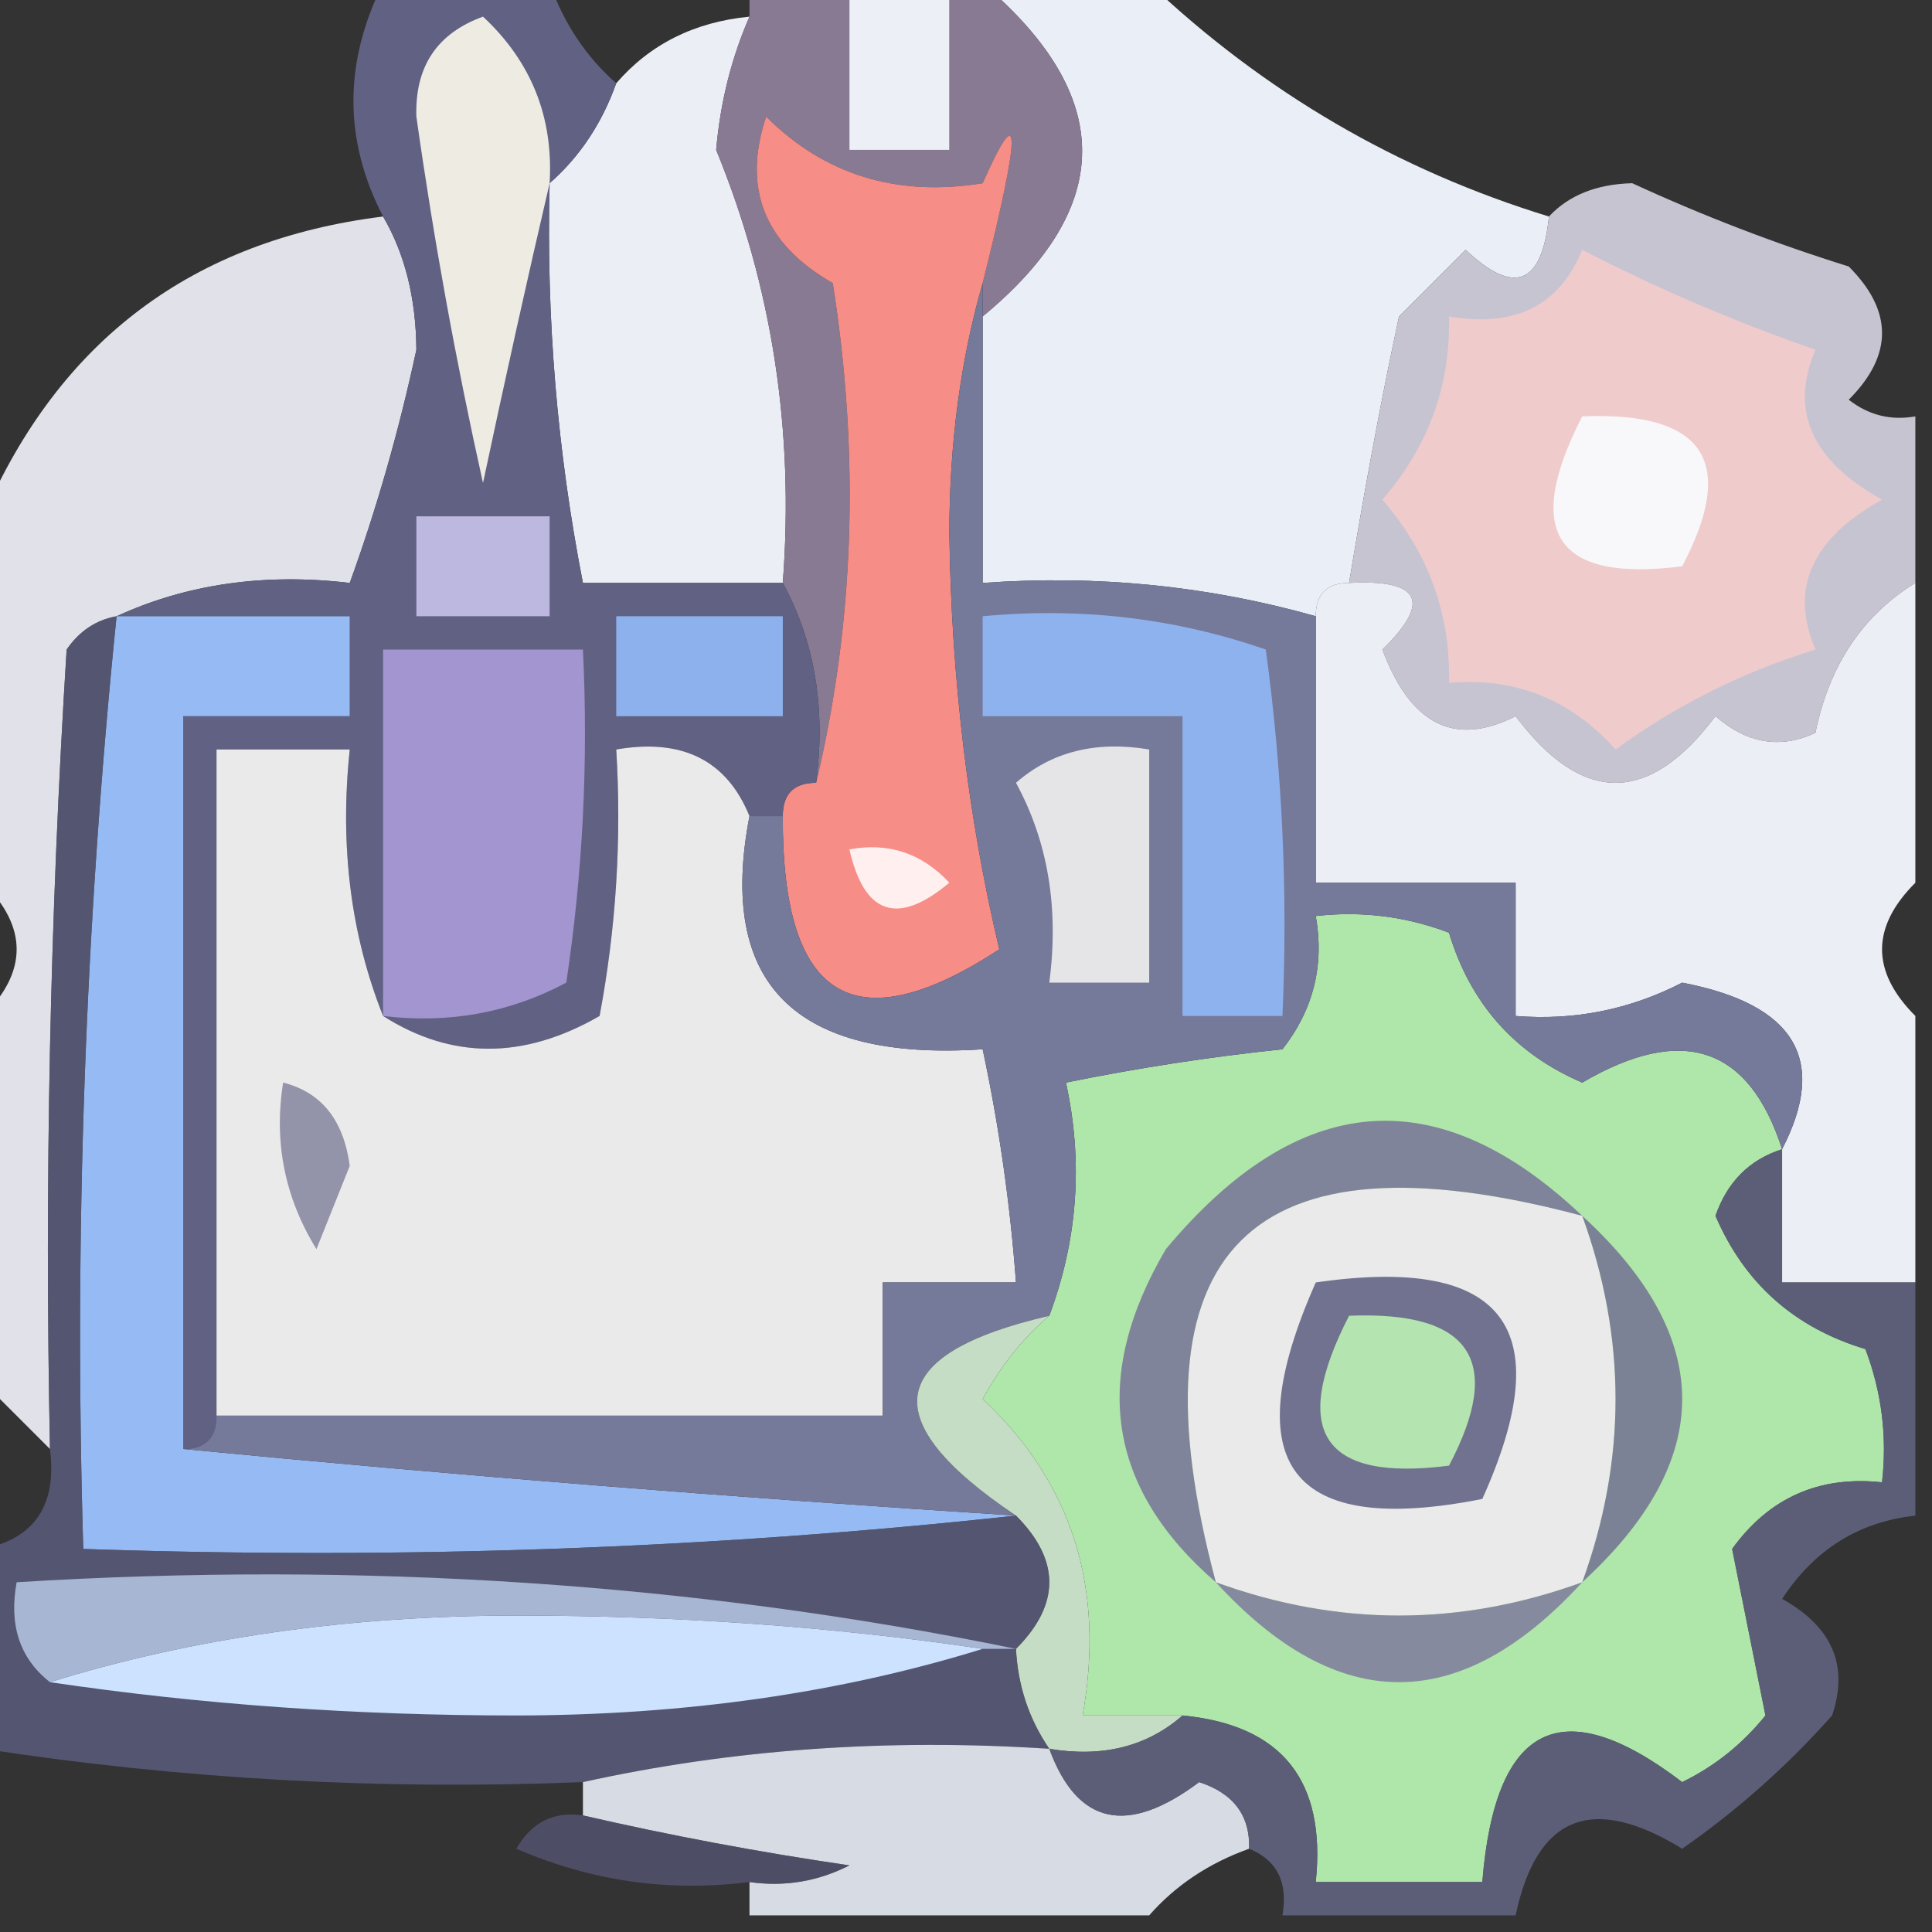 <?xml version="1.0" encoding="UTF-8"?>
<!DOCTYPE svg PUBLIC "-//W3C//DTD SVG 1.1//EN" "http://www.w3.org/Graphics/SVG/1.1/DTD/svg11.dtd">
<svg xmlns="http://www.w3.org/2000/svg" version="1.1" width="58px" height="58px" style="shape-rendering:geometricPrecision; text-rendering:geometricPrecision; image-rendering:optimizeQuality; fill-rule:evenodd; clip-rule:evenodd" xmlns:xlink="http://www.w3.org/1999/xlink">
<rect width="100%" height="100%" fill="#333333" stroke="none"/>
<g><path style="opacity:0.969" fill="#f0f4fc" d="M 29.5,-0.5 C 31.167,-0.5 32.833,-0.5 34.5,-0.5C 37.964,2.776 41.964,5.11 46.5,6.5C 46.294,8.549 45.461,8.883 44,7.5C 43.333,8.167 42.667,8.833 42,9.5C 41.495,11.844 40.995,14.511 40.5,17.5C 39.833,17.5 39.5,17.833 39.5,18.5C 36.272,17.586 32.939,17.253 29.5,17.5C 29.5,14.833 29.5,12.167 29.5,9.5C 33.481,6.214 33.481,2.88 29.5,-0.5 Z"/></g>
<g><path style="opacity:0.974" fill="#f0f3fa" d="M 22.5,0.5 C 21.957,1.742 21.623,3.075 21.5,4.5C 23.181,8.601 23.848,12.935 23.5,17.5C 21.5,17.5 19.5,17.5 17.5,17.5C 16.728,13.548 16.395,9.548 16.5,5.5C 17.401,4.71 18.068,3.71 18.5,2.5C 19.514,1.326 20.847,0.66 22.5,0.5 Z"/></g>
<g><path style="opacity:1" fill="#897a94" d="M 22.5,-0.5 C 23.5,-0.5 24.5,-0.5 25.5,-0.5C 25.5,1.167 25.5,2.833 25.5,4.5C 26.5,4.5 27.5,4.5 28.5,4.5C 28.5,2.833 28.5,1.167 28.5,-0.5C 28.833,-0.5 29.167,-0.5 29.5,-0.5C 33.481,2.88 33.481,6.214 29.5,9.5C 29.5,9.167 29.5,8.833 29.5,8.5C 30.659,3.882 30.659,2.882 29.5,5.5C 26.921,5.917 24.754,5.25 23,3.5C 22.278,5.661 22.945,7.328 25,8.5C 25.816,13.684 25.65,18.684 24.5,23.5C 24.795,21.265 24.461,19.265 23.5,17.5C 23.848,12.935 23.181,8.601 21.5,4.5C 21.623,3.075 21.957,1.742 22.5,0.5C 22.5,0.167 22.5,-0.167 22.5,-0.5 Z"/></g>
<g><path style="opacity:0.971" fill="#f2f6fc" d="M 25.5,-0.5 C 26.5,-0.5 27.5,-0.5 28.5,-0.5C 28.5,1.167 28.5,2.833 28.5,4.5C 27.5,4.5 26.5,4.5 25.5,4.5C 25.5,2.833 25.5,1.167 25.5,-0.5 Z"/></g>
<g><path style="opacity:0.914" fill="#f1f3fa" d="M 11.5,6.5 C 12.156,7.622 12.489,8.955 12.5,10.5C 11.979,12.924 11.312,15.257 10.5,17.5C 7.941,17.198 5.607,17.532 3.5,18.5C 2.883,18.611 2.383,18.944 2,19.5C 1.5,27.493 1.334,35.493 1.5,43.5C 0.833,42.833 0.167,42.167 -0.5,41.5C -0.5,37.833 -0.5,34.167 -0.5,30.5C 0.833,29.167 0.833,27.833 -0.5,26.5C -0.5,22.833 -0.5,19.167 -0.5,15.5C 1.789,10.211 5.789,7.211 11.5,6.5 Z"/></g>
<g><path style="opacity:1" fill="#f68d87" d="M 29.5,8.5 C 28.836,10.81 28.503,13.31 28.5,16C 28.561,20.369 29.061,24.536 30,28.5C 25.64,31.349 23.473,30.016 23.5,24.5C 23.5,23.833 23.833,23.5 24.5,23.5C 25.65,18.684 25.816,13.684 25,8.5C 22.945,7.328 22.278,5.661 23,3.5C 24.754,5.25 26.921,5.917 29.5,5.5C 30.659,2.882 30.659,3.882 29.5,8.5 Z"/></g>
<g><path style="opacity:1" fill="#c7c4d1" d="M 57.5,12.5 C 57.5,14.167 57.5,15.833 57.5,17.5C 55.915,18.474 54.915,19.974 54.5,22C 53.451,22.492 52.451,22.326 51.5,21.5C 49.5,24.167 47.5,24.167 45.5,21.5C 43.678,22.429 42.345,21.762 41.5,19.5C 42.981,18.056 42.648,17.389 40.5,17.5C 40.995,14.511 41.495,11.844 42,9.5C 42.667,8.833 43.333,8.167 44,7.5C 45.461,8.883 46.294,8.549 46.5,6.5C 47.097,5.861 47.93,5.528 49,5.5C 51.118,6.476 53.285,7.31 55.5,8C 56.833,9.333 56.833,10.667 55.5,12C 56.094,12.464 56.761,12.631 57.5,12.5 Z"/></g>
<g><path style="opacity:1" fill="#f0cbcc" d="M 47.5,7.5 C 49.712,8.645 52.045,9.645 54.5,10.5C 53.718,12.329 54.384,13.829 56.5,15C 54.384,16.171 53.718,17.671 54.5,19.5C 52.311,20.174 50.311,21.174 48.5,22.5C 47.158,20.995 45.492,20.328 43.5,20.5C 43.551,18.43 42.885,16.597 41.5,15C 42.885,13.403 43.551,11.569 43.5,9.5C 45.483,9.843 46.817,9.176 47.5,7.5 Z"/></g>
<g><path style="opacity:1" fill="#f8f8fa" d="M 47.5,12.5 C 51.161,12.35 52.161,13.85 50.5,17C 46.707,17.487 45.707,15.987 47.5,12.5 Z"/></g>
<g><path style="opacity:1" fill="#616184" d="M 11.5,-0.5 C 13.167,-0.5 14.833,-0.5 16.5,-0.5C 16.932,0.71 17.599,1.71 18.5,2.5C 18.068,3.71 17.401,4.71 16.5,5.5C 16.395,9.548 16.728,13.548 17.5,17.5C 19.5,17.5 21.5,17.5 23.5,17.5C 24.461,19.265 24.795,21.265 24.5,23.5C 23.833,23.5 23.5,23.833 23.5,24.5C 23.167,24.5 22.833,24.5 22.5,24.5C 21.817,22.823 20.483,22.157 18.5,22.5C 18.664,25.187 18.497,27.854 18,30.5C 15.726,31.811 13.56,31.811 11.5,30.5C 10.527,28.052 10.194,25.385 10.5,22.5C 9.167,22.5 7.833,22.5 6.5,22.5C 6.5,29.167 6.5,35.833 6.5,42.5C 6.5,43.167 6.167,43.5 5.5,43.5C 5.5,36.167 5.5,28.833 5.5,21.5C 7.167,21.5 8.833,21.5 10.5,21.5C 10.5,20.5 10.5,19.5 10.5,18.5C 8.167,18.5 5.833,18.5 3.5,18.5C 5.607,17.532 7.941,17.198 10.5,17.5C 11.312,15.257 11.979,12.924 12.5,10.5C 12.489,8.955 12.156,7.622 11.5,6.5C 10.314,4.208 10.314,1.874 11.5,-0.5 Z"/></g>
<g><path style="opacity:1" fill="#bdb8df" d="M 12.5,15.5 C 13.833,15.5 15.167,15.5 16.5,15.5C 16.5,16.5 16.5,17.5 16.5,18.5C 15.167,18.5 13.833,18.5 12.5,18.5C 12.5,17.5 12.5,16.5 12.5,15.5 Z"/></g>
<g><path style="opacity:1" fill="#eeebe3" d="M 16.5,5.5 C 15.834,8.358 15.167,11.358 14.5,14.5C 13.688,10.857 13.021,7.191 12.5,3.5C 12.453,2 13.12,1 14.5,0.5C 15.95,1.85 16.617,3.517 16.5,5.5 Z"/></g>
<g><path style="opacity:0.964" fill="#f1f5fc" d="M 40.5,17.5 C 42.648,17.389 42.981,18.056 41.5,19.5C 42.345,21.762 43.678,22.429 45.5,21.5C 47.5,24.167 49.5,24.167 51.5,21.5C 52.451,22.326 53.451,22.492 54.5,22C 54.915,19.974 55.915,18.474 57.5,17.5C 57.5,20.5 57.5,23.5 57.5,26.5C 56.167,27.833 56.167,29.167 57.5,30.5C 57.5,33.167 57.5,35.833 57.5,38.5C 56.167,38.5 54.833,38.5 53.5,38.5C 53.5,37.167 53.5,35.833 53.5,34.5C 54.887,31.814 53.887,30.148 50.5,29.5C 48.929,30.309 47.262,30.643 45.5,30.5C 45.5,29.167 45.5,27.833 45.5,26.5C 43.5,26.5 41.5,26.5 39.5,26.5C 39.5,23.833 39.5,21.167 39.5,18.5C 39.5,17.833 39.833,17.5 40.5,17.5 Z"/></g>
<g><path style="opacity:1" fill="#8db1ed" d="M 18.5,18.5 C 20.167,18.5 21.833,18.5 23.5,18.5C 23.5,19.5 23.5,20.5 23.5,21.5C 21.833,21.5 20.167,21.5 18.5,21.5C 18.5,20.5 18.5,19.5 18.5,18.5 Z"/></g>
<g><path style="opacity:1" fill="#a395cf" d="M 11.5,30.5 C 11.5,26.833 11.5,23.167 11.5,19.5C 13.5,19.5 15.5,19.5 17.5,19.5C 17.665,22.85 17.498,26.183 17,29.5C 15.3,30.406 13.467,30.739 11.5,30.5 Z"/></g>
<g><path style="opacity:1" fill="#96bbf4" d="M 3.5,18.5 C 5.833,18.5 8.167,18.5 10.5,18.5C 10.5,19.5 10.5,20.5 10.5,21.5C 8.833,21.5 7.167,21.5 5.5,21.5C 5.5,28.833 5.5,36.167 5.5,43.5C 13.68,44.291 22.014,44.958 30.5,45.5C 21.348,46.494 12.015,46.827 2.5,46.5C 2.22,37.114 2.553,27.78 3.5,18.5 Z"/></g>
<g><path style="opacity:1" fill="#eaeaeb" d="M 11.5,30.5 C 13.56,31.811 15.726,31.811 18,30.5C 18.497,27.854 18.664,25.187 18.5,22.5C 20.483,22.157 21.817,22.823 22.5,24.5C 21.528,29.536 23.861,31.869 29.5,31.5C 29.993,33.806 30.326,36.139 30.5,38.5C 29.167,38.5 27.833,38.5 26.5,38.5C 26.5,39.833 26.5,41.167 26.5,42.5C 19.833,42.5 13.167,42.5 6.5,42.5C 6.5,35.833 6.5,29.167 6.5,22.5C 7.833,22.5 9.167,22.5 10.5,22.5C 10.194,25.385 10.527,28.052 11.5,30.5 Z"/></g>
<g><path style="opacity:1" fill="#afe6a9" d="M 53.5,34.5 C 52.522,34.811 51.855,35.478 51.5,36.5C 52.37,38.526 53.87,39.859 56,40.5C 56.49,41.793 56.657,43.127 56.5,44.5C 54.61,44.297 53.11,44.963 52,46.5C 52.333,48.167 52.667,49.833 53,51.5C 52.311,52.357 51.478,53.023 50.5,53.5C 46.883,50.742 44.883,51.742 44.5,56.5C 42.833,56.5 41.167,56.5 39.5,56.5C 39.817,53.453 38.484,51.787 35.5,51.5C 34.5,51.5 33.5,51.5 32.5,51.5C 33.186,47.679 32.186,44.512 29.5,42C 30.056,40.989 30.722,40.156 31.5,39.5C 32.355,37.213 32.522,34.88 32,32.5C 34.162,32.06 36.329,31.727 38.5,31.5C 39.429,30.311 39.762,28.978 39.5,27.5C 40.873,27.343 42.207,27.51 43.5,28C 44.141,30.13 45.474,31.63 47.5,32.5C 50.505,30.741 52.505,31.408 53.5,34.5 Z"/></g>
<g><path style="opacity:1" fill="#9393aa" d="M 8.5,32.5 C 9.649,32.791 10.316,33.624 10.5,35C 10.167,35.833 9.833,36.667 9.5,37.5C 8.548,35.955 8.215,34.288 8.5,32.5 Z"/></g>
<g><path style="opacity:1" fill="#eaeaeb" d="M 47.5,36.5 C 48.833,40.167 48.833,43.833 47.5,47.5C 43.833,48.833 40.167,48.833 36.5,47.5C 33.833,37.5 37.5,33.833 47.5,36.5 Z"/></g>
<g><path style="opacity:1" fill="#80849a" d="M 47.5,36.5 C 37.5,33.833 33.833,37.5 36.5,47.5C 33.239,44.68 32.739,41.346 35,37.5C 38.992,32.72 43.159,32.387 47.5,36.5 Z"/></g>
<g><path style="opacity:1" fill="#71728f" d="M 39.5,38.5 C 45.158,37.679 46.825,39.846 44.5,45C 38.741,46.139 37.074,43.972 39.5,38.5 Z"/></g>
<g><path style="opacity:1" fill="#b4e4b0" d="M 40.5,39.5 C 44.161,39.35 45.161,40.85 43.5,44C 39.707,44.487 38.707,42.987 40.5,39.5 Z"/></g>
<g><path style="opacity:1" fill="#7c8296" d="M 47.5,36.5 C 51.5,40.167 51.5,43.833 47.5,47.5C 48.833,43.833 48.833,40.167 47.5,36.5 Z"/></g>
<g><path style="opacity:1" fill="#75799a" d="M 29.5,8.5 C 29.5,8.833 29.5,9.167 29.5,9.5C 29.5,12.167 29.5,14.833 29.5,17.5C 32.939,17.253 36.272,17.586 39.5,18.5C 39.5,21.167 39.5,23.833 39.5,26.5C 41.5,26.5 43.5,26.5 45.5,26.5C 45.5,27.833 45.5,29.167 45.5,30.5C 47.262,30.643 48.929,30.309 50.5,29.5C 53.887,30.148 54.887,31.814 53.5,34.5C 52.505,31.408 50.505,30.741 47.5,32.5C 45.474,31.63 44.141,30.13 43.5,28C 42.207,27.51 40.873,27.343 39.5,27.5C 39.762,28.978 39.429,30.311 38.5,31.5C 36.329,31.727 34.162,32.06 32,32.5C 32.522,34.88 32.355,37.213 31.5,39.5C 26.568,40.64 26.235,42.64 30.5,45.5C 22.014,44.958 13.68,44.291 5.5,43.5C 6.167,43.5 6.5,43.167 6.5,42.5C 13.167,42.5 19.833,42.5 26.5,42.5C 26.5,41.167 26.5,39.833 26.5,38.5C 27.833,38.5 29.167,38.5 30.5,38.5C 30.326,36.139 29.993,33.806 29.5,31.5C 23.861,31.869 21.528,29.536 22.5,24.5C 22.833,24.5 23.167,24.5 23.5,24.5C 23.473,30.016 25.64,31.349 30,28.5C 29.061,24.536 28.561,20.369 28.5,16C 28.503,13.31 28.836,10.81 29.5,8.5 Z"/></g>
<g><path style="opacity:1" fill="#fff0ef" d="M 25.5,25.5 C 26.675,25.281 27.675,25.614 28.5,26.5C 26.948,27.798 25.948,27.465 25.5,25.5 Z"/></g>
<g><path style="opacity:1" fill="#e5e5e7" d="M 30.5,23.5 C 31.568,22.566 32.901,22.232 34.5,22.5C 34.5,24.833 34.5,27.167 34.5,29.5C 33.5,29.5 32.5,29.5 31.5,29.5C 31.795,27.265 31.461,25.265 30.5,23.5 Z"/></g>
<g><path style="opacity:1" fill="#8eb2ee" d="M 29.5,18.5 C 32.447,18.223 35.281,18.556 38,19.5C 38.499,23.152 38.665,26.818 38.5,30.5C 37.5,30.5 36.5,30.5 35.5,30.5C 35.5,27.5 35.5,24.5 35.5,21.5C 33.5,21.5 31.5,21.5 29.5,21.5C 29.5,20.5 29.5,19.5 29.5,18.5 Z"/></g>
<g><path style="opacity:1" fill="#c4ddc4" d="M 31.5,39.5 C 30.722,40.156 30.056,40.989 29.5,42C 32.186,44.512 33.186,47.679 32.5,51.5C 33.5,51.5 34.5,51.5 35.5,51.5C 34.432,52.434 33.099,52.768 31.5,52.5C 30.89,51.609 30.557,50.609 30.5,49.5C 31.833,48.167 31.833,46.833 30.5,45.5C 26.235,42.64 26.568,40.64 31.5,39.5 Z"/></g>
<g><path style="opacity:1" fill="#868a9e" d="M 36.5,47.5 C 40.167,48.833 43.833,48.833 47.5,47.5C 43.833,51.5 40.167,51.5 36.5,47.5 Z"/></g>
<g><path style="opacity:0.747" fill="#606286" d="M 3.5,18.5 C 2.553,27.78 2.22,37.114 2.5,46.5C 12.015,46.827 21.348,46.494 30.5,45.5C 31.833,46.833 31.833,48.167 30.5,49.5C 30.557,50.609 30.89,51.609 31.5,52.5C 26.637,52.181 21.97,52.514 17.5,53.5C 11.441,53.746 5.441,53.413 -0.5,52.5C -0.5,50.5 -0.5,48.5 -0.5,46.5C 1.048,46.179 1.715,45.179 1.5,43.5C 1.334,35.493 1.5,27.493 2,19.5C 2.383,18.944 2.883,18.611 3.5,18.5 Z"/></g>
<g><path style="opacity:1" fill="#cce2fe" d="M 29.5,49.5 C 25.218,50.827 20.551,51.493 15.5,51.5C 10.654,51.499 5.988,51.166 1.5,50.5C 5.783,49.173 10.449,48.507 15.5,48.5C 20.346,48.501 25.012,48.834 29.5,49.5 Z"/></g>
<g><path style="opacity:1" fill="#a7b6d3" d="M 30.5,49.5 C 30.167,49.5 29.833,49.5 29.5,49.5C 25.012,48.834 20.346,48.501 15.5,48.5C 10.449,48.507 5.783,49.173 1.5,50.5C 0.596,49.791 0.263,48.791 0.5,47.5C 10.889,46.859 20.889,47.526 30.5,49.5 Z"/></g>
<g><path style="opacity:0.933" fill="#e3e7f0" d="M 31.5,52.5 C 32.34,54.786 33.84,55.119 36,53.5C 37.03,53.836 37.53,54.503 37.5,55.5C 36.291,55.932 35.291,56.599 34.5,57.5C 30.5,57.5 26.5,57.5 22.5,57.5C 22.5,57.167 22.5,56.833 22.5,56.5C 23.552,56.65 24.552,56.483 25.5,56C 22.793,55.605 20.127,55.105 17.5,54.5C 17.5,54.167 17.5,53.833 17.5,53.5C 21.97,52.514 26.637,52.181 31.5,52.5 Z"/></g>
<g><path style="opacity:0.634" fill="#5c5c81" d="M 17.5,54.5 C 20.127,55.105 22.793,55.605 25.5,56C 24.552,56.483 23.552,56.65 22.5,56.5C 20.076,56.808 17.743,56.474 15.5,55.5C 15.957,54.703 16.624,54.369 17.5,54.5 Z"/></g>
<g><path style="opacity:0.846" fill="#646684" d="M 53.5,34.5 C 53.5,35.833 53.5,37.167 53.5,38.5C 54.833,38.5 56.167,38.5 57.5,38.5C 57.5,40.833 57.5,43.167 57.5,45.5C 55.804,45.685 54.471,46.519 53.5,48C 55.007,48.837 55.507,50.004 55,51.5C 53.649,53.019 52.149,54.352 50.5,55.5C 47.798,53.841 46.132,54.508 45.5,57.5C 43.167,57.5 40.833,57.5 38.5,57.5C 38.672,56.508 38.338,55.842 37.5,55.5C 37.53,54.503 37.03,53.836 36,53.5C 33.84,55.119 32.34,54.786 31.5,52.5C 33.099,52.768 34.432,52.434 35.5,51.5C 38.484,51.787 39.817,53.453 39.5,56.5C 41.167,56.5 42.833,56.5 44.5,56.5C 44.883,51.742 46.883,50.742 50.5,53.5C 51.478,53.023 52.311,52.357 53,51.5C 52.667,49.833 52.333,48.167 52,46.5C 53.11,44.963 54.61,44.297 56.5,44.5C 56.657,43.127 56.49,41.793 56,40.5C 53.87,39.859 52.37,38.526 51.5,36.5C 51.855,35.478 52.522,34.811 53.5,34.5 Z"/></g>
</svg>

